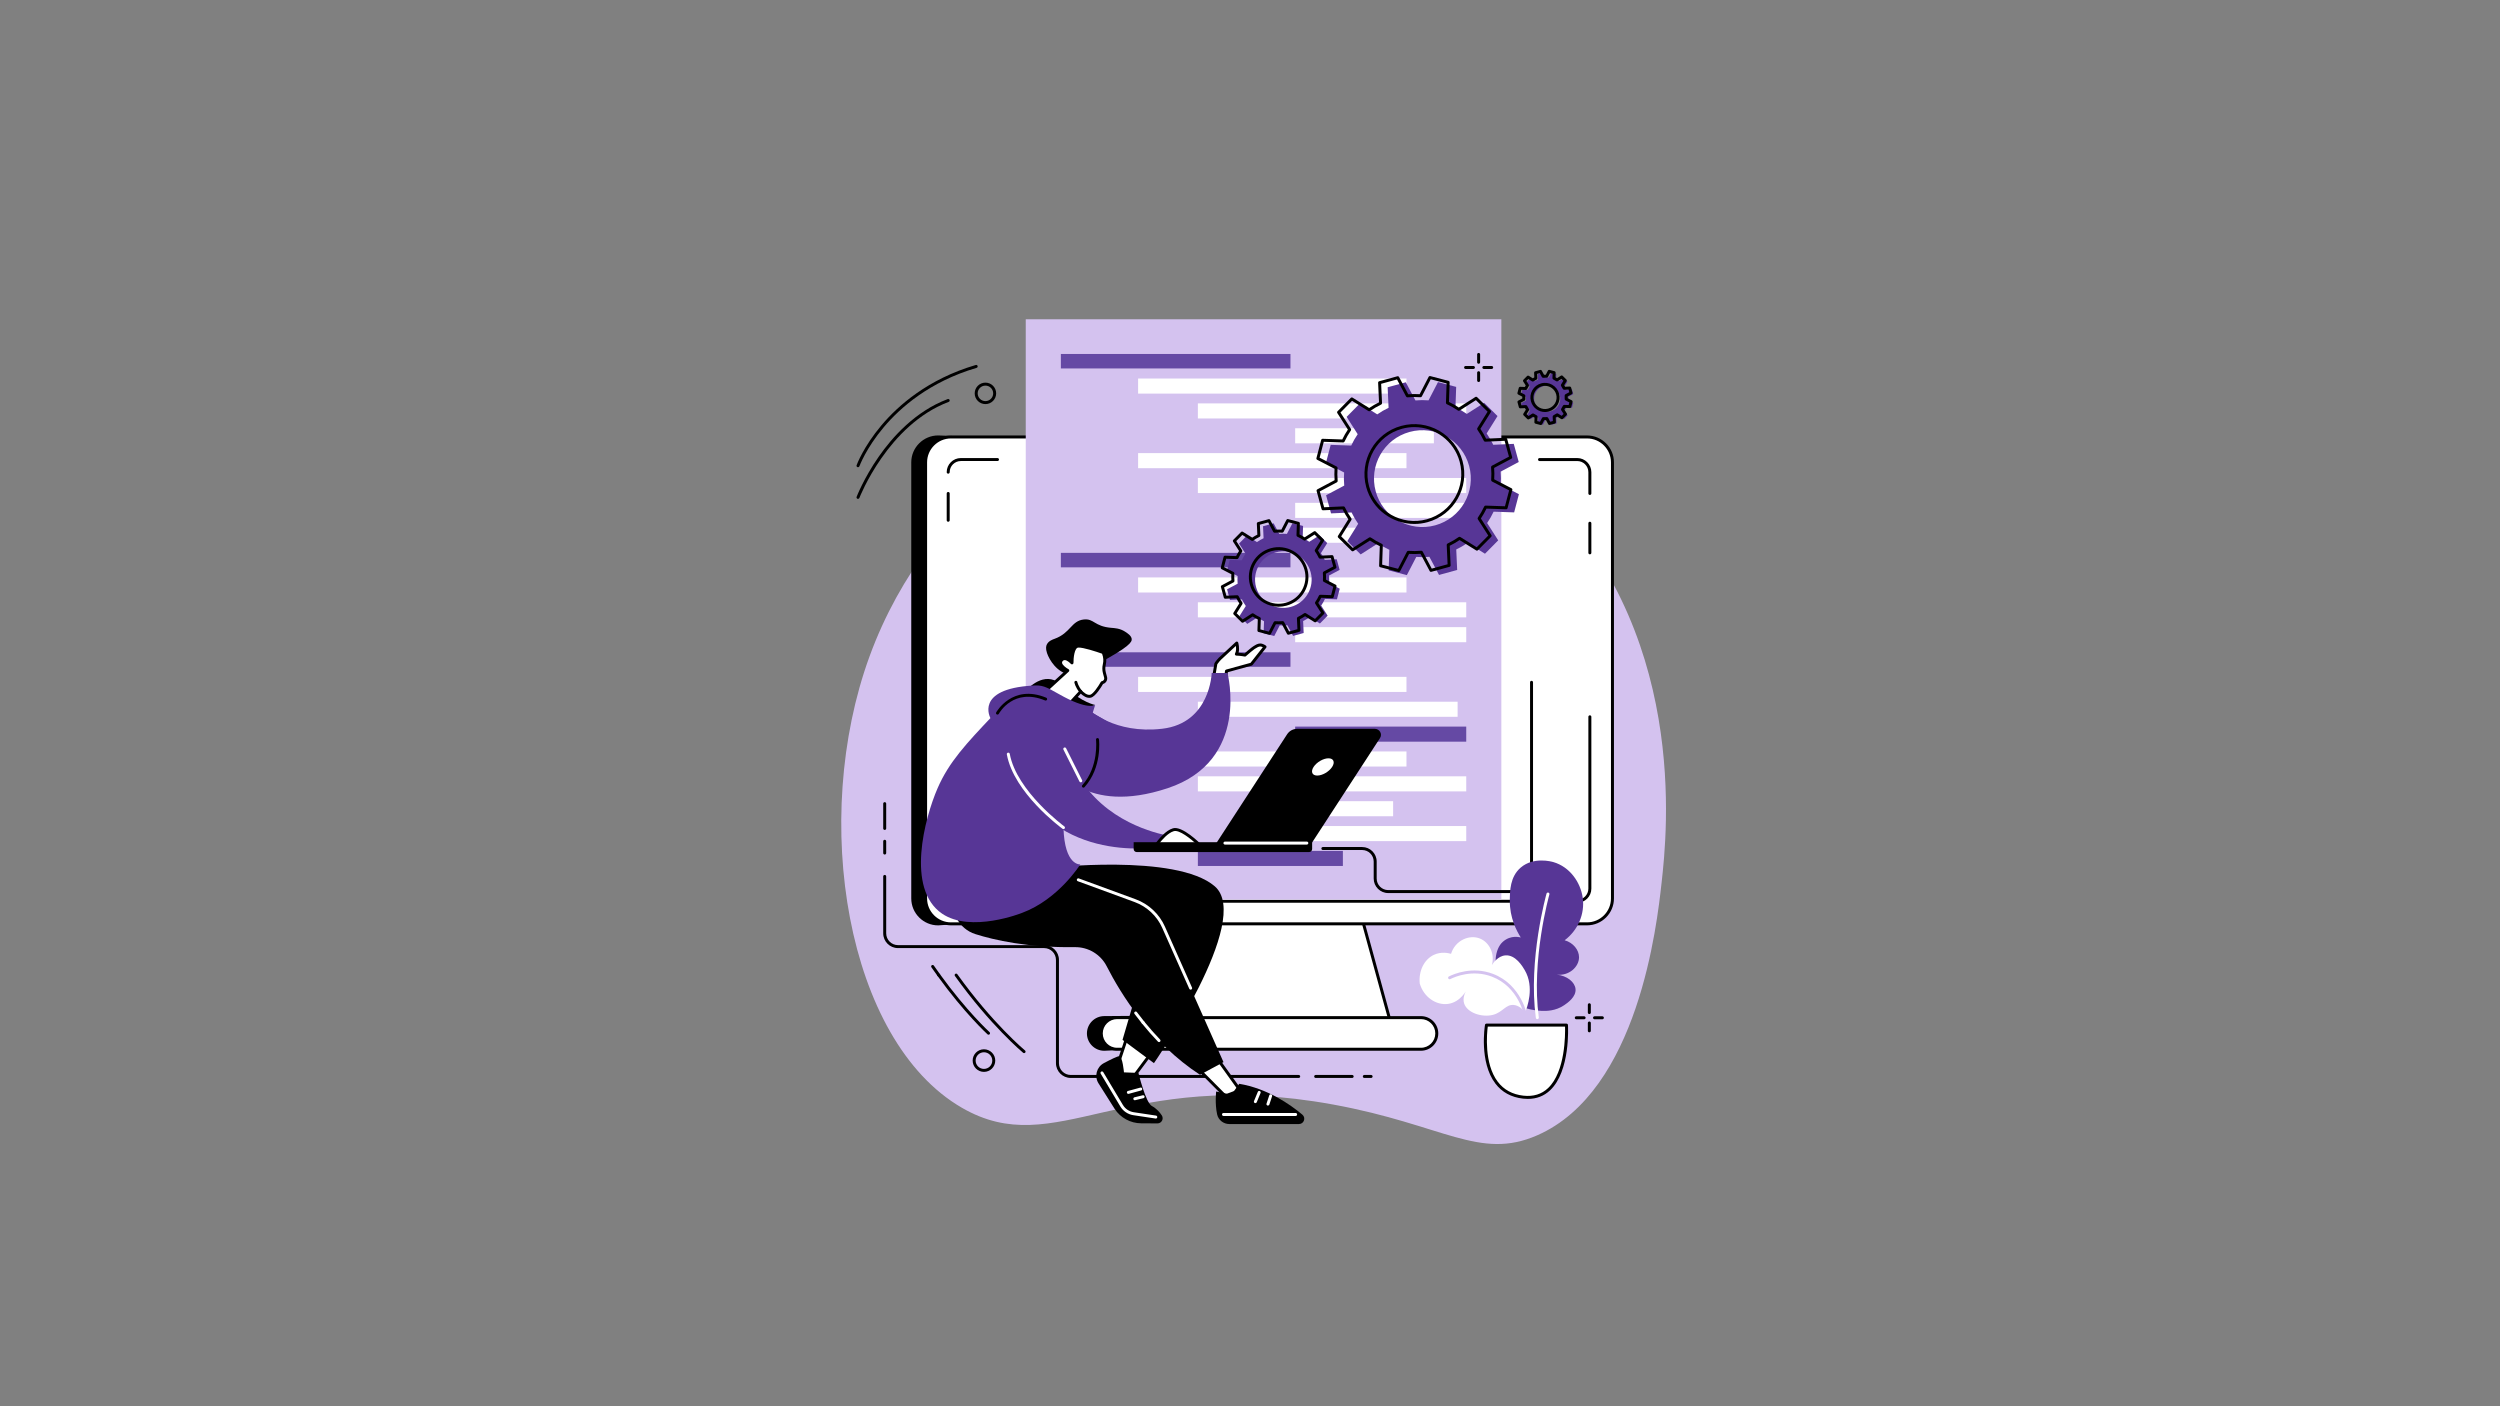 <svg xmlns="http://www.w3.org/2000/svg" xmlns:xlink="http://www.w3.org/1999/xlink" width="1920" zoomAndPan="magnify" viewBox="0 0 1440 810" height="1080" preserveAspectRatio="xMidYMid meet" version="1.0"><rect x="0" y="0" width="1440" height="810" fill="#808080" stroke="none"/><defs><clipPath id="18cfd48e8a"><path d="M 590 183.789 L 865 183.789 L 865 519 L 590 519 Z M 590 183.789 " clip-rule="nonzero"/></clipPath></defs><path fill="#d4c2ef" d="M 631.906 236.641 C 620.785 241.477 536.625 280.211 500.848 378.098 C 466.551 471.941 487.441 599.426 553.957 638.02 C 608.5 669.668 646.109 613.922 768.098 636.25 C 831.48 647.855 852.168 668.52 885.453 653.934 C 943.746 628.387 954.375 532.73 957.082 508.422 C 960.191 480.438 973.457 361.125 884.551 278.398 C 813.902 212.656 712.621 201.551 631.906 236.641 " fill-opacity="1" fill-rule="nonzero"/><path fill="#000000" d="M 900.199 264.699 L 540.402 250.809 C 531.848 250.809 524.887 257.766 524.887 266.324 L 524.887 517.5 C 524.887 526.055 531.848 533.02 540.402 533.02 L 670.406 524.211 L 653.719 585.133 L 636.059 585.27 C 630.551 585.27 626.07 589.75 626.07 595.258 C 626.07 600.766 630.551 605.246 636.059 605.246 L 783.957 598.191 C 789.469 598.191 779.156 533.02 779.156 533.02 C 779.156 533.02 908.754 264.699 900.199 264.699 " fill-opacity="1" fill-rule="nonzero"/><path fill="#ffffff" d="M 776.836 500.906 L 685.086 500.906 L 659.059 595.91 L 802.863 595.91 L 776.836 500.906 " fill-opacity="1" fill-rule="nonzero"/><path fill="#000000" d="M 660.184 595.051 L 801.738 595.051 L 776.18 501.766 L 685.742 501.766 Z M 802.863 596.77 L 659.059 596.77 C 658.789 596.77 658.535 596.645 658.375 596.43 C 658.211 596.219 658.156 595.941 658.23 595.684 L 684.258 500.68 C 684.359 500.305 684.699 500.047 685.086 500.047 L 776.836 500.047 C 777.219 500.047 777.562 500.305 777.664 500.68 L 803.691 595.684 C 803.762 595.941 803.707 596.219 803.547 596.43 C 803.383 596.645 803.133 596.77 802.863 596.77 " fill-opacity="1" fill-rule="nonzero"/><path fill="#ffffff" d="M 914.137 251.688 L 547.785 251.688 C 539.699 251.688 533.145 258.238 533.145 266.324 L 533.145 517.5 C 533.145 525.586 539.699 532.141 547.785 532.141 L 914.137 532.141 C 922.223 532.141 928.777 525.586 928.777 517.5 L 928.777 266.324 C 928.777 258.238 922.223 251.688 914.137 251.688 " fill-opacity="1" fill-rule="nonzero"/><path fill="#000000" d="M 547.785 252.543 C 540.188 252.543 534.004 258.727 534.004 266.324 L 534.004 517.5 C 534.004 525.098 540.188 531.281 547.785 531.281 L 914.137 531.281 C 921.73 531.281 927.918 525.098 927.918 517.5 L 927.918 266.324 C 927.918 258.727 921.73 252.543 914.137 252.543 Z M 914.137 532.996 L 547.785 532.996 C 539.238 532.996 532.285 526.047 532.285 517.5 L 532.285 266.324 C 532.285 257.781 539.238 250.828 547.785 250.828 L 914.137 250.828 C 922.68 250.828 929.637 257.781 929.637 266.324 L 929.637 517.5 C 929.637 526.047 922.68 532.996 914.137 532.996 " fill-opacity="1" fill-rule="nonzero"/><path fill="#ffffff" d="M 818.48 586.148 L 643.438 586.148 C 638.406 586.148 634.328 590.23 634.328 595.258 C 634.328 600.293 638.406 604.371 643.438 604.371 L 818.48 604.371 C 823.508 604.371 827.586 600.293 827.586 595.258 C 827.586 590.23 823.508 586.148 818.48 586.148 " fill-opacity="1" fill-rule="nonzero"/><path fill="#000000" d="M 643.441 587.004 C 638.891 587.004 635.191 590.707 635.191 595.258 C 635.191 599.809 638.891 603.512 643.441 603.512 L 818.484 603.512 C 823.031 603.512 826.73 599.809 826.73 595.258 C 826.73 590.707 823.031 587.004 818.484 587.004 Z M 818.484 605.227 L 643.441 605.227 C 637.945 605.227 633.473 600.754 633.473 595.258 C 633.473 589.762 637.945 585.289 643.441 585.289 L 818.484 585.289 C 823.98 585.289 828.449 589.762 828.449 595.258 C 828.449 600.754 823.98 605.227 818.484 605.227 " fill-opacity="1" fill-rule="nonzero"/><path fill="#ffffff" d="M 546.16 451.5 L 546.16 511.848 C 546.16 515.867 549.418 519.125 553.438 519.125 L 908.484 519.125 C 912.504 519.125 915.762 515.867 915.762 511.848 L 915.762 412.883 L 546.16 451.5 " fill-opacity="1" fill-rule="nonzero"/><path fill="#000000" d="M 908.48 519.984 L 553.438 519.984 C 548.953 519.984 545.301 516.332 545.301 511.848 L 545.301 451.5 C 545.301 451.023 545.684 450.641 546.16 450.641 C 546.633 450.641 547.02 451.023 547.02 451.5 L 547.02 511.848 C 547.02 515.387 549.898 518.27 553.438 518.27 L 908.48 518.27 C 912.023 518.27 914.902 515.387 914.902 511.848 L 914.902 412.883 C 914.902 412.406 915.289 412.023 915.762 412.023 C 916.234 412.023 916.621 412.406 916.621 412.883 L 916.621 511.848 C 916.621 516.332 912.969 519.984 908.48 519.984 " fill-opacity="1" fill-rule="nonzero"/><path fill="#000000" d="M 546.16 300.535 C 545.684 300.535 545.301 300.148 545.301 299.676 L 545.301 284.234 C 545.301 283.762 545.684 283.375 546.16 283.375 C 546.633 283.375 547.02 283.762 547.02 284.234 L 547.02 299.676 C 547.02 300.148 546.633 300.535 546.16 300.535 " fill-opacity="1" fill-rule="nonzero"/><path fill="#ffffff" d="M 574.555 264.695 L 553.438 264.695 C 549.418 264.695 546.16 267.957 546.16 271.977 L 574.555 264.695 " fill-opacity="1" fill-rule="nonzero"/><path fill="#000000" d="M 546.16 272.836 C 545.684 272.836 545.301 272.449 545.301 271.977 C 545.301 267.488 548.953 263.84 553.438 263.84 L 574.555 263.84 C 575.027 263.84 575.414 264.223 575.414 264.695 C 575.414 265.172 575.027 265.555 574.555 265.555 L 553.438 265.555 C 549.898 265.555 547.02 268.438 547.02 271.977 C 547.02 272.449 546.633 272.836 546.16 272.836 " fill-opacity="1" fill-rule="nonzero"/><path fill="#ffffff" d="M 915.762 284.234 L 915.762 271.98 C 915.762 267.957 912.504 264.699 908.484 264.699 L 886.766 264.699 L 915.762 284.234 " fill-opacity="1" fill-rule="nonzero"/><path fill="#000000" d="M 915.762 285.094 C 915.289 285.094 914.902 284.711 914.902 284.234 L 914.902 271.98 C 914.902 268.438 912.023 265.559 908.48 265.559 L 886.766 265.559 C 886.293 265.559 885.906 265.176 885.906 264.699 C 885.906 264.227 886.293 263.84 886.766 263.84 L 908.48 263.84 C 912.969 263.84 916.621 267.492 916.621 271.98 L 916.621 284.234 C 916.621 284.711 916.234 285.094 915.762 285.094 " fill-opacity="1" fill-rule="nonzero"/><path fill="#000000" d="M 915.762 319.305 C 915.289 319.305 914.902 318.918 914.902 318.445 L 914.902 301.375 C 914.902 300.902 915.289 300.516 915.762 300.516 C 916.234 300.516 916.621 300.902 916.621 301.375 L 916.621 318.445 C 916.621 318.918 916.234 319.305 915.762 319.305 " fill-opacity="1" fill-rule="nonzero"/><g clip-path="url(#18cfd48e8a)"><path fill="#d4c2ef" d="M 864.777 518.172 L 590.832 518.172 L 590.832 183.906 L 864.777 183.906 L 864.777 518.172 " fill-opacity="1" fill-rule="nonzero"/></g><path fill="#6549a4" d="M 743.305 212.227 L 611.062 212.227 L 611.062 203.883 L 743.305 203.883 L 743.305 212.227 " fill-opacity="1" fill-rule="nonzero"/><path fill="#ffffff" d="M 810.129 226.719 L 655.547 226.719 L 655.547 218.031 L 810.129 218.031 L 810.129 226.719 " fill-opacity="1" fill-rule="nonzero"/><path fill="#ffffff" d="M 844.555 241.039 L 689.973 241.039 L 689.973 232.352 L 844.555 232.352 L 844.555 241.039 " fill-opacity="1" fill-rule="nonzero"/><path fill="#ffffff" d="M 825.918 255.355 L 746.012 255.355 L 746.012 246.672 L 825.918 246.672 L 825.918 255.355 " fill-opacity="1" fill-rule="nonzero"/><path fill="#6549a4" d="M 743.301 326.789 L 611.059 326.789 L 611.059 318.445 L 743.301 318.445 L 743.301 326.789 " fill-opacity="1" fill-rule="nonzero"/><path fill="#ffffff" d="M 810.125 341.281 L 655.547 341.281 L 655.547 332.594 L 810.125 332.594 L 810.125 341.281 " fill-opacity="1" fill-rule="nonzero"/><path fill="#ffffff" d="M 844.555 355.602 L 689.973 355.602 L 689.973 346.914 L 844.555 346.914 L 844.555 355.602 " fill-opacity="1" fill-rule="nonzero"/><path fill="#ffffff" d="M 844.555 369.918 L 746.012 369.918 L 746.012 361.234 L 844.555 361.234 L 844.555 369.918 " fill-opacity="1" fill-rule="nonzero"/><path fill="#ffffff" d="M 810.125 269.68 L 655.547 269.68 L 655.547 260.992 L 810.125 260.992 L 810.125 269.68 " fill-opacity="1" fill-rule="nonzero"/><path fill="#ffffff" d="M 844.551 284 L 689.973 284 L 689.973 275.316 L 844.551 275.316 L 844.551 284 " fill-opacity="1" fill-rule="nonzero"/><path fill="#ffffff" d="M 807.273 312.641 L 746.012 312.641 L 746.012 303.957 L 807.273 303.957 L 807.273 312.641 " fill-opacity="1" fill-rule="nonzero"/><path fill="#ffffff" d="M 844.551 298.316 L 746.012 298.316 L 746.012 289.633 L 844.551 289.633 L 844.551 298.316 " fill-opacity="1" fill-rule="nonzero"/><path fill="#6549a4" d="M 743.305 384.07 L 611.062 384.07 L 611.062 375.723 L 743.305 375.723 L 743.305 384.07 " fill-opacity="1" fill-rule="nonzero"/><path fill="#ffffff" d="M 810.125 398.559 L 655.547 398.559 L 655.547 389.875 L 810.125 389.875 L 810.125 398.559 " fill-opacity="1" fill-rule="nonzero"/><path fill="#ffffff" d="M 839.586 412.879 L 689.973 412.879 L 689.973 404.191 L 839.586 404.191 L 839.586 412.879 " fill-opacity="1" fill-rule="nonzero"/><path fill="#6549a4" d="M 844.555 427.203 L 746.012 427.203 L 746.012 418.516 L 844.555 418.516 L 844.555 427.203 " fill-opacity="1" fill-rule="nonzero"/><path fill="#6549a4" d="M 773.5 498.801 L 689.973 498.801 L 689.973 490.117 L 773.5 490.117 L 773.5 498.801 " fill-opacity="1" fill-rule="nonzero"/><path fill="#ffffff" d="M 810.125 441.523 L 655.547 441.523 L 655.547 432.836 L 810.125 432.836 L 810.125 441.523 " fill-opacity="1" fill-rule="nonzero"/><path fill="#ffffff" d="M 844.555 455.84 L 689.973 455.84 L 689.973 447.156 L 844.555 447.156 L 844.555 455.84 " fill-opacity="1" fill-rule="nonzero"/><path fill="#ffffff" d="M 844.555 484.48 L 746.012 484.48 L 746.012 475.797 L 844.555 475.797 L 844.555 484.48 " fill-opacity="1" fill-rule="nonzero"/><path fill="#ffffff" d="M 802.43 470.16 L 746.012 470.16 L 746.012 461.477 L 802.43 461.477 L 802.43 470.16 " fill-opacity="1" fill-rule="nonzero"/><path fill="#000000" d="M 789.766 620.898 L 785.848 620.898 C 785.375 620.898 784.988 620.512 784.988 620.039 C 784.988 619.562 785.375 619.18 785.848 619.18 L 789.766 619.18 C 790.238 619.18 790.621 619.562 790.621 620.039 C 790.621 620.512 790.238 620.898 789.766 620.898 " fill-opacity="1" fill-rule="nonzero"/><path fill="#000000" d="M 778.848 620.898 L 757.828 620.898 C 757.355 620.898 756.969 620.512 756.969 620.039 C 756.969 619.562 757.355 619.18 757.828 619.18 L 778.848 619.18 C 779.32 619.18 779.707 619.562 779.707 620.039 C 779.707 620.512 779.32 620.898 778.848 620.898 " fill-opacity="1" fill-rule="nonzero"/><path fill="#000000" d="M 748.051 620.898 L 616.754 620.898 C 612.055 620.898 608.234 617.074 608.234 612.379 L 608.234 552.906 C 608.234 549.156 605.188 546.105 601.438 546.105 L 517.246 546.105 C 512.551 546.105 508.73 542.289 508.73 537.594 L 508.73 504.82 C 508.73 504.344 509.117 503.961 509.59 503.961 C 510.066 503.961 510.449 504.344 510.449 504.82 L 510.449 537.594 C 510.449 541.34 513.496 544.391 517.246 544.391 L 601.438 544.391 C 606.133 544.391 609.953 548.211 609.953 552.906 L 609.953 612.379 C 609.953 616.129 613.004 619.18 616.754 619.18 L 748.051 619.18 C 748.523 619.18 748.91 619.562 748.91 620.039 C 748.91 620.512 748.523 620.898 748.051 620.898 " fill-opacity="1" fill-rule="nonzero"/><path fill="#000000" d="M 509.59 492.215 C 509.117 492.215 508.73 491.832 508.73 491.355 L 508.73 484.574 C 508.73 484.102 509.117 483.715 509.59 483.715 C 510.066 483.715 510.449 484.102 510.449 484.574 L 510.449 491.355 C 510.449 491.832 510.066 492.215 509.59 492.215 " fill-opacity="1" fill-rule="nonzero"/><path fill="#000000" d="M 509.59 478.047 C 509.117 478.047 508.73 477.66 508.73 477.188 L 508.73 462.895 C 508.73 462.422 509.117 462.035 509.59 462.035 C 510.066 462.035 510.449 462.422 510.449 462.895 L 510.449 477.188 C 510.449 477.66 510.066 478.047 509.59 478.047 " fill-opacity="1" fill-rule="nonzero"/><path fill="#ffffff" d="M 641.32 619.078 C 642.555 617.832 649.676 595.684 649.676 595.684 L 663.742 605.719 L 648.32 626.453 L 641.32 619.078 " fill-opacity="1" fill-rule="nonzero"/><path fill="#000000" d="M 642.387 618.949 L 648.238 625.121 L 662.531 605.91 L 650.133 597.062 C 648.32 602.672 644.074 615.594 642.387 618.949 Z M 648.32 627.309 C 648.086 627.309 647.859 627.215 647.695 627.043 L 640.699 619.668 C 640.383 619.336 640.387 618.816 640.699 618.488 C 641.617 617.312 646.188 603.723 648.855 595.418 C 648.941 595.156 649.145 594.953 649.406 594.867 C 649.664 594.777 649.949 594.824 650.172 594.98 L 664.242 605.02 C 664.43 605.156 664.559 605.359 664.59 605.586 C 664.629 605.816 664.57 606.047 664.434 606.23 L 649.008 626.961 C 648.855 627.168 648.625 627.293 648.371 627.309 C 648.352 627.309 648.336 627.309 648.32 627.309 " fill-opacity="1" fill-rule="nonzero"/><path fill="#000000" d="M 666.676 647.082 L 657.32 647.027 C 651.129 646.992 645.371 643.848 641.996 638.656 L 632.742 624.008 C 630.188 619.961 631.617 614.598 635.844 612.352 C 639.707 610.297 643.754 608.301 644.699 608.387 C 646.625 608.57 647.402 617.68 647.402 617.68 L 655.738 618 C 655.738 618 659.855 635.125 663.48 637.07 C 666.121 638.488 667.965 640.57 669.203 642.473 C 670.5 644.465 669.055 647.098 666.676 647.082 " fill-opacity="1" fill-rule="nonzero"/><path fill="#ffffff" d="M 665.738 644.289 C 665.695 644.289 665.652 644.285 665.609 644.277 L 652.809 642.352 C 649.672 641.879 646.941 640.047 645.312 637.324 L 634.004 618.434 C 633.758 618.027 633.891 617.5 634.297 617.254 C 634.703 617.012 635.234 617.145 635.477 617.551 L 646.785 636.445 C 648.148 638.723 650.438 640.258 653.066 640.652 L 665.863 642.578 C 666.332 642.652 666.656 643.086 666.582 643.559 C 666.52 643.984 666.152 644.289 665.738 644.289 " fill-opacity="1" fill-rule="nonzero"/><path fill="#ffffff" d="M 649.938 630.082 C 649.562 630.082 649.215 629.828 649.109 629.449 C 648.984 628.988 649.254 628.516 649.711 628.395 L 656.844 626.453 C 657.301 626.328 657.77 626.598 657.898 627.055 C 658.023 627.512 657.754 627.984 657.293 628.109 L 650.164 630.051 C 650.09 630.07 650.012 630.082 649.938 630.082 " fill-opacity="1" fill-rule="nonzero"/><path fill="#ffffff" d="M 653.652 633.742 C 653.266 633.742 652.914 633.48 652.82 633.086 C 652.707 632.629 652.988 632.16 653.449 632.051 L 658.23 630.879 C 658.691 630.77 659.152 631.047 659.266 631.512 C 659.379 631.973 659.098 632.438 658.637 632.547 L 653.855 633.719 C 653.789 633.734 653.719 633.742 653.652 633.742 " fill-opacity="1" fill-rule="nonzero"/><path fill="#ffffff" d="M 689.328 614.852 L 705.664 631.266 L 714.324 628.082 L 699.27 607.086 L 689.328 614.852 " fill-opacity="1" fill-rule="nonzero"/><path fill="#000000" d="M 690.621 614.93 L 705.887 630.27 L 712.969 627.664 L 699.09 608.312 Z M 705.664 632.121 C 705.441 632.121 705.223 632.035 705.055 631.867 L 688.723 615.457 C 688.547 615.285 688.457 615.043 688.473 614.797 C 688.488 614.551 688.609 614.324 688.801 614.176 L 698.738 606.41 C 698.922 606.266 699.156 606.203 699.391 606.234 C 699.621 606.27 699.828 606.395 699.965 606.586 L 715.023 627.582 C 715.18 627.801 715.227 628.078 715.145 628.336 C 715.066 628.59 714.871 628.797 714.621 628.891 L 705.961 632.07 C 705.863 632.105 705.762 632.121 705.664 632.121 " fill-opacity="1" fill-rule="nonzero"/><path fill="#000000" d="M 700.504 628.695 C 700.504 628.695 699.715 635.68 701.055 641.848 C 701.77 645.137 704.73 647.449 708.098 647.449 L 748.188 647.449 C 751.055 647.449 752.352 643.871 750.152 642.031 C 743.027 636.059 729.914 626.941 713.789 624.266 L 709.293 630.559 L 700.504 628.695 " fill-opacity="1" fill-rule="nonzero"/><path fill="#ffffff" d="M 746.281 642.797 L 704.73 642.797 C 704.258 642.797 703.871 642.41 703.871 641.938 C 703.871 641.465 704.258 641.078 704.73 641.078 L 746.281 641.078 C 746.754 641.078 747.141 641.465 747.141 641.938 C 747.141 642.41 746.754 642.797 746.281 642.797 " fill-opacity="1" fill-rule="nonzero"/><path fill="#ffffff" d="M 723.098 635.414 C 722.988 635.414 722.879 635.395 722.77 635.352 C 722.328 635.168 722.125 634.668 722.305 634.23 L 724.504 628.895 C 724.684 628.457 725.184 628.246 725.625 628.43 C 726.062 628.609 726.27 629.109 726.09 629.547 L 723.891 634.883 C 723.754 635.215 723.434 635.414 723.098 635.414 " fill-opacity="1" fill-rule="nonzero"/><path fill="#ffffff" d="M 730.328 636.816 C 730.238 636.816 730.148 636.805 730.059 636.773 C 729.605 636.625 729.363 636.141 729.512 635.688 L 731.102 630.875 C 731.25 630.426 731.738 630.184 732.188 630.332 C 732.641 630.48 732.883 630.965 732.734 631.418 L 731.145 636.227 C 731.023 636.59 730.688 636.816 730.328 636.816 " fill-opacity="1" fill-rule="nonzero"/><path fill="#000000" d="M 602.863 500.004 C 602.863 500.004 677.52 491.312 699.719 510.527 C 721.918 529.746 664.672 612.379 664.672 612.379 L 646.574 598.957 L 663.742 540.551 L 594.734 520.949 L 602.863 500.004 " fill-opacity="1" fill-rule="nonzero"/><path fill="#000000" d="M 561.777 538.035 C 572.621 541.477 592.023 545.926 619.145 545.555 C 626.852 545.453 633.965 549.711 637.465 556.574 C 645.496 572.328 662.883 600.695 691.207 619.078 L 704.73 611.789 L 670.207 534.078 C 667.055 526.98 661.16 521.465 653.871 518.793 L 585.453 493.703 C 585.453 493.703 564.238 487.773 553.836 506.715 C 551.977 510.094 550.715 513.145 549.895 515.875 C 547.078 525.23 552.461 535.078 561.777 538.035 " fill-opacity="1" fill-rule="nonzero"/><path fill="#ffffff" d="M 685.809 570.055 C 685.48 570.055 685.164 569.863 685.027 569.543 L 669.426 534.426 C 666.383 527.582 660.605 522.18 653.578 519.598 L 620.812 507.582 C 620.367 507.422 620.137 506.926 620.301 506.484 C 620.465 506.035 620.957 505.809 621.402 505.973 L 654.168 517.988 C 661.633 520.727 667.766 526.461 670.992 533.727 L 686.594 568.844 C 686.789 569.277 686.59 569.785 686.156 569.977 C 686.047 570.031 685.926 570.055 685.809 570.055 " fill-opacity="1" fill-rule="nonzero"/><path fill="#ffffff" d="M 667.594 600.242 C 667.371 600.242 667.145 600.152 666.977 599.977 C 663.832 596.707 660.734 593.195 657.781 589.539 C 657.48 589.172 657.539 588.633 657.91 588.332 C 658.277 588.035 658.816 588.094 659.113 588.461 C 662.043 592.078 665.102 595.551 668.211 598.789 C 668.543 599.129 668.531 599.672 668.188 600 C 668.023 600.16 667.809 600.242 667.594 600.242 " fill-opacity="1" fill-rule="nonzero"/><path fill="#ffffff" d="M 658.449 589.859 C 658.195 589.859 657.949 589.75 657.781 589.539 C 656.324 587.742 654.879 585.879 653.477 583.996 C 653.195 583.617 653.273 583.078 653.652 582.797 C 654.035 582.512 654.57 582.59 654.855 582.973 C 656.242 584.836 657.676 586.684 659.113 588.461 C 659.414 588.832 659.355 589.371 658.988 589.668 C 658.828 589.797 658.637 589.859 658.449 589.859 " fill-opacity="1" fill-rule="nonzero"/><path fill="#000000" d="M 590.789 398 C 590.789 398 599.684 387.207 608.828 392.586 C 614.16 395.73 618.758 401.051 626.027 404.363 C 629.047 405.742 630.809 406.055 630.809 406.055 C 630.809 406.055 625.797 409.078 611.434 409.578 C 597.074 410.078 590.789 398 590.789 398 " fill-opacity="1" fill-rule="nonzero"/><path fill="#000000" d="M 616.176 388.594 C 608.863 387.418 604.418 380.164 603.082 376.18 C 602.164 373.445 602.629 371.992 602.918 371.344 C 603.902 369.145 606.406 368.324 607.41 367.965 C 616.691 364.625 617.023 357.602 624.266 356.82 C 630.141 356.188 630.262 360.773 639.996 361.621 C 641.973 361.793 644.992 361.867 648.047 363.836 C 649.504 364.781 651.559 366.105 651.848 367.934 C 652.141 369.777 650.691 372.555 631.574 382.746 C 620.645 388.574 618.637 388.992 616.176 388.594 " fill-opacity="1" fill-rule="nonzero"/><path fill="#ffffff" d="M 635.43 375.848 C 635.43 375.848 624.754 371.93 621.035 372.148 C 617.312 372.363 617.465 381.828 617.465 381.828 C 617.465 381.828 613.641 377.484 611.379 380.281 C 609.117 383.082 615.051 386.211 615.051 386.211 L 596.281 403.41 L 613.672 407.926 L 622.508 398.301 C 622.508 398.301 625.465 401.715 628.164 401.012 C 630.863 400.309 634.793 393.219 634.793 393.219 C 636.262 392.992 637.203 391.543 636.82 390.113 L 636.133 387.559 C 635.711 386.008 635.691 384.367 636.07 382.805 C 636.578 380.715 636.441 378.523 635.68 376.516 L 635.43 375.848 " fill-opacity="1" fill-rule="nonzero"/><path fill="#000000" d="M 598.027 402.977 L 613.391 406.965 L 621.875 397.719 C 622.043 397.539 622.277 397.445 622.52 397.441 C 622.766 397.445 622.996 397.551 623.156 397.738 C 623.887 398.574 626.168 400.645 627.949 400.18 C 629.656 399.738 632.594 395.422 634.043 392.805 C 634.172 392.57 634.402 392.414 634.664 392.371 C 635.129 392.301 635.523 392.043 635.781 391.648 C 636.039 391.258 636.109 390.789 635.988 390.336 L 635.301 387.781 C 634.848 386.094 634.824 384.301 635.238 382.602 C 635.703 380.676 635.578 378.676 634.879 376.816 L 634.766 376.52 C 631.574 375.371 623.859 372.84 621.082 373.004 C 618.898 373.129 618.281 378.996 618.324 381.816 C 618.328 382.176 618.109 382.5 617.777 382.629 C 617.441 382.762 617.059 382.668 616.82 382.398 C 616.273 381.777 614.555 380.168 613.195 380.203 C 612.746 380.211 612.383 380.41 612.047 380.824 C 611.766 381.172 611.672 381.512 611.75 381.898 C 612.02 383.199 614.164 384.77 615.453 385.453 C 615.699 385.586 615.867 385.828 615.902 386.105 C 615.938 386.383 615.836 386.656 615.633 386.848 Z M 613.672 408.785 C 613.602 408.785 613.531 408.777 613.457 408.758 L 596.066 404.242 C 595.762 404.164 595.523 403.926 595.449 403.617 C 595.371 403.312 595.469 402.988 595.703 402.777 L 613.621 386.359 C 612.375 385.547 610.438 384.027 610.07 382.246 C 609.887 381.355 610.109 380.488 610.711 379.742 C 611.359 378.941 612.207 378.508 613.164 378.484 C 614.445 378.453 615.723 379.191 616.656 379.91 C 616.836 376.875 617.625 371.484 620.984 371.289 C 624.836 371.059 635.281 374.879 635.727 375.039 C 635.961 375.125 636.145 375.309 636.234 375.543 L 636.484 376.211 C 637.309 378.391 637.453 380.742 636.906 383.008 C 636.562 384.426 636.578 385.926 636.961 387.336 L 637.648 389.891 C 637.895 390.809 637.738 391.789 637.219 392.586 C 636.781 393.258 636.117 393.75 635.355 393.973 C 634.457 395.539 631.086 401.137 628.379 401.844 C 626.027 402.457 623.652 400.609 622.527 399.547 L 614.305 408.508 C 614.141 408.688 613.91 408.785 613.672 408.785 " fill-opacity="1" fill-rule="nonzero"/><path fill="#000000" d="M 622.512 399.16 C 622.27 399.16 622.027 399.059 621.859 398.859 C 619.422 396.023 618.883 393.281 618.859 393.168 C 618.773 392.703 619.078 392.254 619.543 392.164 C 620.008 392.074 620.457 392.383 620.547 392.848 C 620.555 392.887 621.047 395.281 623.16 397.738 C 623.469 398.098 623.43 398.641 623.066 398.949 C 622.906 399.09 622.707 399.16 622.512 399.16 " fill-opacity="1" fill-rule="nonzero"/><path fill="#ffffff" d="M 700.336 382.324 C 700.711 381.578 702.574 379.363 703.422 378.727 L 712.391 370.387 C 712.391 370.387 713.559 374.402 712.141 376.773 C 714.895 376.867 717.074 377.332 717.074 377.332 C 717.074 377.332 721.172 373.727 722.191 373.102 C 723.211 372.48 724.543 371.492 725.914 371.512 C 727.289 371.531 728.656 372.582 728.656 372.582 L 720.777 382.566 L 706.453 386.508 L 703.477 411.172 L 696.945 402.426 L 700.336 382.324 " fill-opacity="1" fill-rule="nonzero"/><path fill="#000000" d="M 697.855 402.207 L 702.883 408.941 L 705.602 386.406 C 705.641 386.059 705.891 385.773 706.227 385.68 L 720.277 381.812 L 727.383 372.805 C 726.949 372.582 726.402 372.375 725.906 372.371 C 725 372.371 723.977 372.992 723.098 373.551 C 722.938 373.648 722.785 373.746 722.641 373.832 C 721.938 374.266 719.266 376.547 717.645 377.98 C 717.438 378.16 717.164 378.23 716.895 378.172 C 716.871 378.168 714.75 377.719 712.113 377.633 C 711.812 377.621 711.535 377.453 711.391 377.188 C 711.246 376.918 711.25 376.594 711.406 376.336 C 712.094 375.18 712.051 373.391 711.859 372.055 L 704.012 379.355 C 703.988 379.375 703.965 379.395 703.941 379.41 C 703.23 379.941 701.59 381.879 701.16 382.605 Z M 703.477 412.031 C 703.211 412.031 702.953 411.906 702.793 411.684 L 696.258 402.938 C 696.117 402.75 696.062 402.512 696.102 402.281 L 699.492 382.18 C 699.504 382.098 699.531 382.016 699.57 381.938 C 699.992 381.098 701.883 378.832 702.871 378.066 L 711.809 369.758 C 712.027 369.555 712.332 369.48 712.621 369.562 C 712.91 369.641 713.133 369.863 713.215 370.148 C 713.262 370.301 714.145 373.418 713.406 375.98 C 714.953 376.094 716.199 376.297 716.824 376.41 C 717.859 375.508 720.824 372.93 721.742 372.371 C 721.883 372.285 722.027 372.195 722.176 372.098 C 723.207 371.445 724.484 370.629 725.926 370.652 C 727.543 370.672 729.016 371.777 729.18 371.902 C 729.359 372.039 729.477 372.25 729.504 372.477 C 729.535 372.707 729.469 372.934 729.328 373.113 L 721.453 383.098 C 721.336 383.242 721.18 383.344 721.004 383.395 L 707.238 387.18 L 704.332 411.277 C 704.289 411.625 704.039 411.91 703.699 412 C 703.625 412.023 703.551 412.031 703.477 412.031 " fill-opacity="1" fill-rule="nonzero"/><path fill="#573696" d="M 627.211 408.684 C 627.211 408.684 641.789 422.98 669.457 419.754 C 697.125 416.523 697.941 387.645 697.941 387.645 L 707.023 387.645 C 707.023 387.645 720.445 438.117 672.566 454.004 C 624.684 469.891 609.094 442.031 609.094 442.031 L 627.211 408.684 " fill-opacity="1" fill-rule="nonzero"/><path fill="#573696" d="M 588.676 525.832 C 588.676 525.832 559.242 537.594 542.629 526.254 C 521.668 511.941 532.605 471.168 540.055 454.004 C 546.633 438.836 556.73 428.16 571.523 412.523 C 575.746 408.062 578.305 405.73 582.199 403.871 C 597.625 396.48 616.336 404.848 625.535 408.965 C 632.52 412.094 637.895 415.562 641.5 418.156 C 641.5 418.156 611.957 454.59 612.559 476.711 C 613.156 498.832 622.246 497.91 622.246 497.91 C 622.246 497.91 609.699 518.062 588.676 525.832 " fill-opacity="1" fill-rule="nonzero"/><path fill="#573696" d="M 613.156 422.516 C 613.996 429.094 616.008 437.461 620.781 446.047 C 636.008 473.445 666.547 480.094 672.574 481.281 L 666.535 488.008 C 666.535 488.008 601.656 498.652 582.844 439.383 C 582.844 439.383 575.699 417.254 591.586 411.785 C 594.895 410.648 599.246 409.984 603.402 411.605 C 610.613 414.414 612.871 421.562 613.156 422.516 " fill-opacity="1" fill-rule="nonzero"/><path fill="#ffffff" d="M 665.879 486.695 C 666.371 486.402 670.898 479.387 675.875 477.922 C 680.844 476.461 691.664 487.379 691.664 487.379 L 665.879 486.695 " fill-opacity="1" fill-rule="nonzero"/><path fill="#000000" d="M 665.441 485.957 Z M 667.664 485.883 L 689.473 486.461 C 685.816 483.082 679.25 477.824 676.113 478.75 C 672.672 479.762 669.328 483.789 667.664 485.883 Z M 691.664 488.238 C 691.656 488.238 691.648 488.238 691.641 488.238 L 665.855 487.555 C 665.473 487.547 665.145 487.281 665.047 486.914 C 664.961 486.574 665.086 486.219 665.363 486.012 C 665.465 485.906 665.746 485.547 666 485.223 C 667.625 483.164 671.426 478.336 675.629 477.102 C 680.941 475.539 691.129 485.621 692.273 486.773 C 692.52 487.023 692.59 487.398 692.453 487.719 C 692.316 488.031 692.008 488.238 691.664 488.238 " fill-opacity="1" fill-rule="nonzero"/><path fill="#573696" d="M 570.488 413.617 C 570.488 413.617 561.18 396.902 594.734 394.883 C 600.277 394.547 602.07 395.297 609.883 399.762 C 626.652 409.352 630.809 406.055 630.809 406.055 L 627.211 417.637 L 570.488 413.617 " fill-opacity="1" fill-rule="nonzero"/><path fill="#000000" d="M 574.555 411.617 C 574.414 411.617 574.273 411.582 574.145 411.512 C 573.727 411.281 573.574 410.766 573.801 410.348 C 573.891 410.18 583.07 393.812 602.613 401.871 C 603.051 402.055 603.262 402.555 603.078 402.992 C 602.898 403.43 602.395 403.641 601.957 403.461 C 583.863 395.996 575.648 410.547 575.309 411.168 C 575.152 411.453 574.855 411.617 574.555 411.617 " fill-opacity="1" fill-rule="nonzero"/><path fill="#ffffff" d="M 612.555 477.57 C 612.379 477.57 612.203 477.516 612.051 477.406 C 610.906 476.57 583.961 456.668 579.938 434.527 C 579.852 434.059 580.16 433.613 580.625 433.527 C 581.094 433.445 581.539 433.754 581.625 434.223 C 585.531 455.695 612.789 475.816 613.062 476.02 C 613.445 476.297 613.531 476.832 613.25 477.219 C 613.082 477.449 612.82 477.57 612.555 477.57 " fill-opacity="1" fill-rule="nonzero"/><path fill="#000000" d="M 624.059 453.68 C 623.855 453.68 623.648 453.609 623.484 453.461 C 623.133 453.145 623.102 452.602 623.418 452.25 C 633.055 441.469 631.324 426.234 631.305 426.086 C 631.25 425.613 631.582 425.184 632.055 425.129 C 632.527 425.07 632.953 425.406 633.012 425.875 C 633.09 426.527 634.867 442.016 624.695 453.391 C 624.527 453.582 624.293 453.68 624.059 453.68 " fill-opacity="1" fill-rule="nonzero"/><path fill="#ffffff" d="M 622.527 450.625 C 622.211 450.625 621.91 450.449 621.758 450.148 L 612.543 431.773 C 612.332 431.352 612.504 430.832 612.926 430.621 C 613.348 430.41 613.867 430.578 614.078 431.004 L 623.293 449.379 C 623.508 449.805 623.336 450.32 622.91 450.535 C 622.785 450.594 622.656 450.625 622.527 450.625 " fill-opacity="1" fill-rule="nonzero"/><path fill="#000000" d="M 755.594 485.562 L 700.664 485.562 L 741.387 422.934 C 742.66 420.977 744.875 419.789 747.258 419.789 L 791.836 419.789 C 794.668 419.789 796.391 422.82 794.879 425.145 L 755.594 485.562 " fill-opacity="1" fill-rule="nonzero"/><path fill="#ffffff" d="M 767.312 441.75 C 765.527 444.496 761.691 446.723 758.738 446.723 C 755.789 446.723 754.844 444.496 756.629 441.75 C 758.414 439.004 762.254 436.781 765.203 436.781 C 768.152 436.781 769.098 439.004 767.312 441.75 " fill-opacity="1" fill-rule="nonzero"/><path fill="#000000" d="M 754.027 490.793 L 654.754 490.793 C 653.777 490.793 652.984 490 652.984 489.023 L 652.984 485.113 L 755.793 485.113 L 755.793 489.023 C 755.793 490 755 490.793 754.027 490.793 " fill-opacity="1" fill-rule="nonzero"/><path fill="#ffffff" d="M 752.738 486.477 L 705.562 486.477 C 705.09 486.477 704.703 486.094 704.703 485.621 C 704.703 485.145 705.09 484.762 705.562 484.762 L 752.738 484.762 C 753.211 484.762 753.598 485.145 753.598 485.621 C 753.598 486.094 753.211 486.477 752.738 486.477 " fill-opacity="1" fill-rule="nonzero"/><path fill="#573696" d="M 743.516 349.574 C 734.828 351.953 725.867 346.84 723.488 338.164 C 721.113 329.48 726.223 320.52 734.902 318.141 C 743.586 315.762 752.547 320.875 754.93 329.555 C 757.305 338.234 752.195 347.199 743.516 349.574 Z M 771.633 328.262 L 769.961 322.156 L 763.055 322.469 C 762.414 321.125 761.668 319.852 760.832 318.656 L 764.492 312.801 L 759.992 308.348 L 754.164 312.074 C 752.949 311.242 751.672 310.512 750.34 309.891 L 750.57 302.98 L 744.449 301.375 L 741.273 307.508 C 739.82 307.391 738.344 307.406 736.863 307.539 L 733.613 301.438 L 727.508 303.105 L 727.82 310.016 C 726.473 310.656 725.203 311.395 724.008 312.234 L 718.148 308.578 L 713.699 313.078 L 717.426 318.902 C 716.594 320.117 715.863 321.398 715.242 322.73 L 708.332 322.492 L 706.727 328.617 L 712.859 331.793 C 712.746 333.246 712.754 334.723 712.887 336.207 L 706.785 339.453 L 708.457 345.562 L 715.363 345.246 C 716.004 346.59 716.746 347.863 717.586 349.059 L 713.926 354.918 L 718.426 359.367 L 724.258 355.641 C 725.469 356.473 726.746 357.203 728.082 357.824 L 727.844 364.734 L 733.969 366.34 L 737.145 360.211 C 738.598 360.324 740.074 360.312 741.555 360.176 L 744.809 366.281 L 750.91 364.609 L 750.598 357.703 C 751.941 357.062 753.219 356.32 754.41 355.484 L 760.27 359.141 L 764.719 354.637 L 760.992 348.812 C 761.824 347.602 762.555 346.32 763.172 344.984 L 770.086 345.223 L 771.691 339.102 L 765.559 335.922 C 765.676 334.469 765.664 332.992 765.527 331.512 L 771.633 328.262 " fill-opacity="1" fill-rule="nonzero"/><path fill="#000000" d="M 736.527 316.871 C 735.156 316.871 733.781 317.055 732.426 317.426 C 728.449 318.516 725.133 321.09 723.094 324.672 C 721.047 328.254 720.523 332.414 721.613 336.395 C 722.699 340.371 725.273 343.688 728.855 345.73 C 732.438 347.77 736.602 348.297 740.582 347.207 C 744.555 346.117 747.871 343.543 749.918 339.965 C 751.957 336.383 752.48 332.219 751.391 328.242 C 750.301 324.262 747.73 320.945 744.148 318.906 C 741.789 317.559 739.176 316.871 736.527 316.871 Z M 740.809 348.035 L 740.812 348.035 Z M 736.473 349.477 C 733.531 349.477 730.629 348.715 728.004 347.219 C 724.027 344.949 721.168 341.266 719.957 336.848 C 718.746 332.43 719.332 327.801 721.598 323.82 C 723.867 319.84 727.551 316.98 731.973 315.77 C 736.391 314.559 741.02 315.145 745 317.414 C 748.98 319.684 751.836 323.367 753.051 327.785 C 754.258 332.207 753.676 336.832 751.406 340.812 C 749.137 344.793 745.453 347.652 741.031 348.863 C 739.523 349.277 737.996 349.477 736.473 349.477 Z M 726.02 362.539 L 730.812 363.793 L 733.676 358.273 C 733.836 357.965 734.164 357.785 734.504 357.812 C 735.902 357.918 737.336 357.91 738.77 357.777 C 739.113 357.75 739.445 357.926 739.605 358.234 L 742.531 363.73 L 747.316 362.418 L 747.031 356.199 C 747.02 355.855 747.211 355.535 747.52 355.387 C 748.824 354.762 750.062 354.043 751.207 353.238 C 751.488 353.039 751.863 353.027 752.156 353.211 L 757.434 356.508 L 760.918 352.98 L 757.562 347.73 C 757.379 347.441 757.383 347.07 757.574 346.785 C 758.383 345.617 759.09 344.367 759.688 343.082 C 759.836 342.77 760.141 342.566 760.496 342.586 L 766.723 342.801 L 767.977 338.004 L 762.461 335.141 C 762.152 334.984 761.973 334.656 761.996 334.312 C 762.105 332.918 762.094 331.484 761.965 330.047 C 761.934 329.703 762.113 329.371 762.418 329.211 L 767.918 326.285 L 766.609 321.504 L 760.383 321.789 C 760.023 321.797 759.719 321.609 759.57 321.297 C 758.953 319.996 758.227 318.758 757.426 317.609 C 757.227 317.328 757.215 316.953 757.398 316.66 L 760.691 311.387 L 757.168 307.902 L 751.918 311.258 C 751.629 311.441 751.254 311.434 750.973 311.238 C 749.801 310.441 748.555 309.73 747.266 309.129 C 746.957 308.984 746.758 308.664 746.773 308.324 L 746.984 302.098 L 742.188 300.84 L 739.328 306.359 C 739.172 306.668 738.859 306.852 738.5 306.82 C 737.102 306.711 735.668 306.723 734.23 306.852 C 733.891 306.883 733.559 306.707 733.398 306.402 L 730.473 300.902 L 725.688 302.215 L 725.973 308.434 C 725.984 308.777 725.793 309.098 725.484 309.246 C 724.184 309.867 722.945 310.59 721.797 311.395 C 721.516 311.594 721.141 311.605 720.848 311.422 L 715.57 308.125 L 712.086 311.652 L 715.441 316.898 C 715.629 317.191 715.621 317.562 715.426 317.848 C 714.625 319.02 713.914 320.266 713.316 321.551 C 713.172 321.863 712.855 322.062 712.508 322.047 L 706.281 321.836 L 705.023 326.629 L 710.547 329.488 C 710.852 329.648 711.031 329.977 711.008 330.32 C 710.898 331.715 710.91 333.148 711.039 334.586 C 711.07 334.934 710.891 335.262 710.582 335.422 L 705.086 338.348 L 706.398 343.129 L 712.617 342.848 C 712.957 342.832 713.285 343.023 713.434 343.336 C 714.055 344.637 714.777 345.879 715.582 347.023 C 715.777 347.305 715.789 347.676 715.609 347.969 L 712.312 353.25 L 715.84 356.734 L 721.086 353.375 C 721.375 353.191 721.75 353.199 722.035 353.395 C 723.203 354.195 724.449 354.906 725.738 355.504 C 726.051 355.648 726.246 355.969 726.234 356.312 Z M 731.262 365.66 C 731.188 365.66 731.113 365.648 731.043 365.629 L 724.922 364.023 C 724.531 363.922 724.266 363.566 724.277 363.164 L 724.496 356.812 C 723.477 356.316 722.488 355.75 721.539 355.125 L 716.184 358.551 C 715.848 358.766 715.402 358.719 715.117 358.438 L 710.617 353.984 C 710.336 353.703 710.281 353.262 710.492 352.918 L 713.852 347.539 C 713.227 346.605 712.648 345.617 712.133 344.59 L 705.793 344.875 C 705.375 344.895 705.027 344.633 704.922 344.246 L 703.25 338.141 C 703.145 337.75 703.32 337.344 703.676 337.156 L 709.281 334.168 C 709.203 333.023 709.195 331.879 709.258 330.758 L 703.625 327.836 C 703.27 327.652 703.086 327.246 703.188 326.859 L 704.793 320.734 C 704.895 320.344 705.258 320.074 705.656 320.094 L 712.004 320.312 C 712.504 319.293 713.07 318.301 713.691 317.352 L 710.27 312 C 710.051 311.66 710.098 311.219 710.383 310.934 L 714.836 306.434 C 715.117 306.148 715.559 306.094 715.898 306.309 L 721.281 309.668 C 722.215 309.039 723.207 308.461 724.23 307.949 L 723.941 301.605 C 723.926 301.203 724.184 300.844 724.57 300.738 L 730.68 299.066 C 731.066 298.961 731.477 299.137 731.664 299.492 L 734.648 305.098 C 735.793 305.016 736.938 305.008 738.062 305.07 L 740.98 299.438 C 741.168 299.082 741.574 298.902 741.961 299.004 L 748.086 300.609 C 748.473 300.711 748.738 301.066 748.723 301.469 L 748.508 307.82 C 749.527 308.32 750.516 308.887 751.469 309.508 L 756.82 306.082 C 757.156 305.867 757.602 305.914 757.887 306.195 L 762.387 310.648 C 762.672 310.93 762.723 311.375 762.508 311.715 L 759.152 317.094 C 759.777 318.031 760.355 319.02 760.867 320.043 L 767.211 319.758 C 767.609 319.742 767.973 320 768.078 320.387 L 769.754 326.496 C 769.859 326.879 769.684 327.289 769.328 327.477 L 763.719 330.465 C 763.801 331.609 763.812 332.75 763.746 333.875 L 769.383 336.797 C 769.734 336.98 769.918 337.387 769.816 337.777 L 768.211 343.902 C 768.109 344.285 767.746 344.555 767.352 344.539 L 761 344.32 C 760.5 345.34 759.938 346.332 759.312 347.281 L 762.738 352.633 C 762.949 352.969 762.902 353.414 762.621 353.699 L 758.172 358.203 C 757.887 358.484 757.445 358.539 757.105 358.328 L 751.723 354.965 C 750.789 355.594 749.801 356.168 748.773 356.684 L 749.062 363.027 C 749.082 363.43 748.816 363.789 748.43 363.895 L 742.328 365.566 C 741.938 365.672 741.527 365.496 741.34 365.141 L 738.355 359.535 C 737.207 359.613 736.066 359.625 734.941 359.559 L 732.023 365.195 C 731.875 365.484 731.574 365.66 731.262 365.66 " fill-opacity="1" fill-rule="nonzero"/><path fill="#573696" d="M 893.168 236.91 C 889.148 238.012 885 235.645 883.902 231.625 C 882.801 227.609 885.164 223.461 889.184 222.363 C 893.199 221.262 897.348 223.629 898.449 227.645 C 899.547 231.66 897.184 235.812 893.168 236.91 Z M 906.176 227.047 L 905.402 224.223 L 902.207 224.367 C 901.914 223.746 901.57 223.156 901.18 222.602 L 902.871 219.891 L 900.793 217.832 L 898.094 219.555 C 897.535 219.172 896.941 218.836 896.324 218.547 L 896.434 215.348 L 893.602 214.605 L 892.129 217.445 C 891.457 217.391 890.773 217.395 890.09 217.457 L 888.586 214.633 L 885.762 215.406 L 885.902 218.605 C 885.281 218.898 884.691 219.242 884.141 219.629 L 881.43 217.938 L 879.371 220.02 L 881.094 222.715 C 880.707 223.281 880.371 223.871 880.086 224.488 L 876.887 224.379 L 876.141 227.211 L 878.98 228.684 C 878.93 229.352 878.934 230.035 878.996 230.723 L 876.172 232.227 L 876.945 235.051 L 880.141 234.906 C 880.441 235.527 880.781 236.117 881.168 236.668 L 879.477 239.379 L 881.562 241.441 L 884.254 239.715 C 884.816 240.102 885.41 240.438 886.027 240.727 L 885.914 243.926 L 888.75 244.668 L 890.219 241.828 C 890.891 241.883 891.574 241.875 892.262 241.816 L 893.766 244.637 L 896.59 243.863 L 896.441 240.668 C 897.062 240.371 897.656 240.031 898.207 239.641 L 900.918 241.332 L 902.977 239.25 L 901.254 236.559 C 901.637 235.992 901.977 235.402 902.266 234.785 L 905.465 234.895 L 906.203 232.062 L 903.367 230.59 C 903.422 229.922 903.414 229.234 903.352 228.551 L 906.176 227.047 " fill-opacity="1" fill-rule="nonzero"/><path fill="#000000" d="M 889.918 222.238 C 889.336 222.238 888.746 222.316 888.156 222.477 C 886.434 222.949 885 224.062 884.117 225.613 C 883.23 227.164 883.004 228.969 883.477 230.688 C 884.445 234.242 888.137 236.344 891.688 235.371 C 893.406 234.898 894.844 233.785 895.727 232.234 C 896.609 230.684 896.836 228.883 896.367 227.16 C 895.555 224.195 892.855 222.238 889.918 222.238 Z M 891.914 236.195 L 891.918 236.195 Z M 889.926 237.324 C 886.23 237.324 882.84 234.867 881.82 231.145 C 881.227 228.98 881.512 226.715 882.625 224.762 C 883.734 222.816 885.543 221.418 887.703 220.82 C 892.172 219.598 896.797 222.238 898.02 226.703 C 898.617 228.867 898.332 231.133 897.219 233.086 C 896.105 235.031 894.305 236.43 892.141 237.027 C 891.402 237.23 890.656 237.324 889.926 237.324 Z M 885.543 242.555 L 887.051 242.949 L 888.207 240.723 C 888.363 240.414 888.691 240.23 889.031 240.262 C 889.652 240.312 890.289 240.305 890.93 240.246 C 891.273 240.215 891.602 240.391 891.766 240.699 L 892.945 242.914 L 894.445 242.508 L 894.332 239.996 C 894.316 239.652 894.508 239.332 894.824 239.18 C 895.402 238.906 895.953 238.586 896.457 238.23 C 896.742 238.027 897.117 238.02 897.41 238.203 L 899.539 239.531 L 900.633 238.426 L 899.277 236.309 C 899.094 236.016 899.098 235.645 899.293 235.359 C 899.652 234.836 899.965 234.281 900.23 233.711 C 900.375 233.398 900.68 233.203 901.039 233.215 L 903.551 233.301 L 903.945 231.797 L 901.719 230.641 C 901.414 230.484 901.23 230.156 901.258 229.812 C 901.309 229.191 901.301 228.551 901.242 227.914 C 901.211 227.57 901.391 227.242 901.695 227.082 L 903.918 225.898 L 903.504 224.398 L 900.992 224.512 C 900.633 224.527 900.328 224.336 900.18 224.023 C 899.902 223.441 899.578 222.891 899.223 222.383 C 899.023 222.102 899.016 221.73 899.199 221.434 L 900.527 219.309 L 899.418 218.215 L 897.301 219.566 C 897.012 219.754 896.637 219.746 896.355 219.555 C 895.836 219.195 895.281 218.879 894.711 218.613 C 894.395 218.469 894.199 218.148 894.211 217.805 L 894.297 215.293 L 892.797 214.898 L 891.637 217.125 C 891.477 217.434 891.16 217.613 890.812 217.586 C 890.191 217.539 889.551 217.543 888.91 217.598 C 888.562 217.633 888.238 217.453 888.078 217.148 L 886.898 214.934 L 885.395 215.34 L 885.512 217.852 C 885.527 218.195 885.332 218.516 885.023 218.664 C 884.445 218.941 883.891 219.262 883.383 219.621 C 883.102 219.816 882.727 219.828 882.434 219.645 L 880.305 218.32 L 879.211 219.422 L 880.566 221.539 C 880.75 221.832 880.742 222.207 880.547 222.492 C 880.191 223.012 879.879 223.562 879.609 224.137 C 879.465 224.449 879.18 224.645 878.801 224.633 L 876.289 224.547 L 875.895 226.051 L 878.121 227.207 C 878.43 227.363 878.613 227.691 878.582 228.035 C 878.535 228.656 878.543 229.297 878.602 229.934 C 878.629 230.277 878.449 230.609 878.145 230.766 L 875.926 231.945 L 876.34 233.449 L 878.852 233.336 C 879.203 233.316 879.516 233.512 879.664 233.824 C 879.941 234.406 880.262 234.957 880.617 235.465 C 880.816 235.746 880.824 236.117 880.645 236.41 L 879.316 238.539 L 880.426 239.633 L 882.539 238.281 C 882.828 238.094 883.203 238.102 883.484 238.293 C 884.008 238.652 884.562 238.969 885.133 239.234 C 885.445 239.379 885.641 239.695 885.629 240.043 Z M 887.496 244.812 C 887.426 244.812 887.352 244.801 887.277 244.785 L 884.445 244.039 C 884.059 243.938 883.789 243.582 883.805 243.18 L 883.895 240.535 C 883.59 240.379 883.289 240.207 882.996 240.027 L 880.77 241.453 C 880.43 241.668 879.988 241.621 879.703 241.336 L 877.621 239.277 C 877.336 238.996 877.285 238.551 877.496 238.211 L 878.895 235.973 C 878.711 235.684 878.535 235.383 878.371 235.074 L 875.73 235.195 C 875.336 235.215 874.969 234.953 874.863 234.566 L 874.09 231.742 C 873.984 231.352 874.16 230.945 874.516 230.754 L 876.848 229.512 C 876.832 229.164 876.828 228.82 876.84 228.477 L 874.496 227.262 C 874.141 227.078 873.957 226.668 874.059 226.281 L 874.805 223.445 C 874.902 223.059 875.262 222.793 875.664 222.805 L 878.305 222.898 C 878.465 222.594 878.637 222.293 878.82 221.996 L 877.395 219.773 C 877.18 219.434 877.223 218.992 877.504 218.703 L 879.566 216.621 C 879.848 216.336 880.289 216.285 880.633 216.496 L 882.871 217.895 C 883.164 217.711 883.465 217.539 883.77 217.371 L 883.648 214.73 C 883.629 214.332 883.895 213.973 884.281 213.867 L 887.105 213.09 C 887.492 212.988 887.902 213.164 888.094 213.516 L 889.332 215.852 C 889.68 215.832 890.027 215.832 890.371 215.844 L 891.586 213.496 C 891.77 213.141 892.176 212.961 892.562 213.062 L 895.398 213.809 C 895.785 213.91 896.055 214.266 896.035 214.668 L 895.945 217.309 C 896.254 217.469 896.555 217.637 896.848 217.82 L 899.074 216.395 C 899.414 216.18 899.855 216.227 900.141 216.512 L 902.223 218.57 C 902.508 218.852 902.559 219.297 902.348 219.637 L 900.949 221.875 C 901.137 222.164 901.309 222.461 901.473 222.773 L 904.109 222.652 C 904.512 222.633 904.871 222.895 904.98 223.281 L 905.75 226.105 C 905.859 226.496 905.684 226.902 905.324 227.094 L 902.996 228.336 C 903.008 228.684 903.012 229.027 903 229.371 L 905.348 230.586 C 905.699 230.77 905.883 231.18 905.781 231.566 L 905.039 234.402 C 904.938 234.789 904.574 235.055 904.18 235.039 L 901.539 234.949 C 901.375 235.254 901.203 235.555 901.023 235.848 L 902.445 238.074 C 902.664 238.414 902.621 238.855 902.336 239.145 L 900.277 241.227 C 899.992 241.512 899.551 241.562 899.211 241.352 L 896.973 239.953 C 896.68 240.137 896.383 240.312 896.074 240.473 L 896.195 243.117 C 896.211 243.512 895.949 243.875 895.562 243.98 L 892.734 244.758 C 892.348 244.859 891.941 244.684 891.754 244.332 L 890.512 241.996 C 890.164 242.016 889.816 242.016 889.473 242.004 L 888.258 244.348 C 888.109 244.637 887.809 244.812 887.496 244.812 " fill-opacity="1" fill-rule="nonzero"/><path fill="#573696" d="M 826.676 302.586 C 811.82 306.648 796.48 297.906 792.414 283.051 C 788.344 268.195 797.09 252.859 811.945 248.789 C 826.801 244.723 842.141 253.469 846.203 268.32 C 850.273 283.176 841.527 298.516 826.676 302.586 Z M 874.789 266.113 L 871.93 255.664 L 860.109 256.199 C 859.012 253.898 857.746 251.715 856.312 249.676 L 862.57 239.652 L 854.871 232.035 L 844.898 238.414 C 842.82 236.988 840.629 235.738 838.348 234.68 L 838.758 222.852 L 828.277 220.102 L 822.84 230.598 C 820.355 230.398 817.828 230.418 815.293 230.648 L 809.734 220.203 L 799.285 223.066 L 799.824 234.887 C 797.52 235.98 795.34 237.246 793.301 238.684 L 783.273 232.426 L 775.656 240.129 L 782.031 250.098 C 780.609 252.176 779.359 254.363 778.301 256.648 L 766.477 256.238 L 763.727 266.719 L 774.219 272.152 C 774.023 274.641 774.043 277.164 774.273 279.703 L 763.828 285.262 L 766.688 295.711 L 778.508 295.176 C 779.602 297.473 780.871 299.656 782.305 301.695 L 776.047 311.719 L 783.75 319.34 L 793.719 312.961 C 795.797 314.387 797.988 315.633 800.27 316.695 L 799.863 328.523 L 810.344 331.27 L 815.777 320.777 C 818.266 320.973 820.789 320.953 823.324 320.723 L 828.887 331.168 L 839.332 328.305 L 838.797 316.488 C 841.094 315.391 843.277 314.125 845.316 312.691 L 855.344 318.949 L 862.965 311.246 L 856.586 301.273 C 858.008 299.199 859.258 297.008 860.32 294.727 L 872.148 295.137 L 874.895 284.656 L 864.398 279.215 C 864.594 276.73 864.574 274.207 864.348 271.672 L 874.789 266.113 " fill-opacity="1" fill-rule="nonzero"/><path fill="#000000" d="M 814.672 246.016 C 812.316 246.016 809.922 246.328 807.543 246.977 C 793.168 250.914 784.676 265.809 788.609 280.184 C 792.543 294.559 807.441 303.051 821.816 299.113 L 822.047 299.941 L 821.816 299.113 C 836.195 295.18 844.684 280.281 840.75 265.91 C 837.461 253.914 826.547 246.016 814.672 246.016 Z M 814.684 301.797 C 802.059 301.797 790.449 293.395 786.953 280.637 C 782.77 265.352 791.801 249.508 807.09 245.32 C 822.379 241.137 838.219 250.168 842.402 265.453 C 846.594 280.742 837.562 296.586 822.273 300.77 C 819.738 301.465 817.191 301.797 814.684 301.797 Z M 796.113 325.227 L 805.266 327.625 L 810.387 317.742 C 810.543 317.438 810.875 317.254 811.215 317.281 C 813.637 317.473 816.129 317.453 818.621 317.23 C 818.961 317.195 819.293 317.375 819.457 317.68 L 824.691 327.52 L 833.812 325.02 L 833.309 313.887 C 833.293 313.543 833.484 313.219 833.797 313.074 C 836.059 311.996 838.211 310.742 840.195 309.348 C 840.48 309.148 840.852 309.137 841.145 309.32 L 850.586 315.215 L 857.238 308.488 L 851.23 299.098 C 851.047 298.809 851.051 298.438 851.246 298.148 C 852.641 296.121 853.875 293.957 854.91 291.727 C 855.055 291.414 855.355 291.215 855.719 291.23 L 866.859 291.613 L 869.258 282.465 L 859.375 277.34 C 859.066 277.18 858.891 276.852 858.914 276.508 C 859.105 274.086 859.086 271.598 858.859 269.105 C 858.832 268.762 859.008 268.434 859.312 268.273 L 869.152 263.035 L 866.656 253.91 L 855.52 254.418 C 855.152 254.434 854.855 254.242 854.703 253.93 C 853.629 251.668 852.379 249.516 850.98 247.531 C 850.781 247.246 850.773 246.875 850.957 246.582 L 856.848 237.137 L 850.125 230.488 L 840.73 236.492 C 840.441 236.68 840.066 236.676 839.785 236.48 C 837.75 235.082 835.59 233.852 833.355 232.816 C 833.047 232.672 832.852 232.352 832.863 232.004 L 833.246 220.863 L 824.098 218.469 L 818.973 228.352 C 818.816 228.656 818.496 228.836 818.145 228.812 C 815.723 228.621 813.227 228.641 810.742 228.863 C 810.398 228.895 810.066 228.719 809.906 228.414 L 804.668 218.57 L 795.543 221.07 L 796.051 232.207 C 796.066 232.551 795.875 232.871 795.559 233.02 C 793.305 234.094 791.152 235.348 789.16 236.746 C 788.883 236.945 788.508 236.953 788.219 236.773 L 778.773 230.875 L 772.121 237.602 L 778.129 246.996 C 778.316 247.285 778.305 247.656 778.109 247.941 C 776.723 249.973 775.488 252.133 774.449 254.367 C 774.305 254.68 774.012 254.879 773.641 254.863 L 762.5 254.477 L 760.102 263.629 L 769.984 268.754 C 770.289 268.914 770.473 269.238 770.441 269.582 C 770.254 272.004 770.27 274.496 770.496 276.984 C 770.531 277.332 770.348 277.656 770.047 277.82 L 760.207 283.059 L 762.703 292.184 L 773.84 291.676 C 774.191 291.66 774.508 291.852 774.652 292.164 C 775.727 294.422 776.984 296.574 778.379 298.562 C 778.578 298.844 778.59 299.219 778.406 299.508 L 772.512 308.953 L 779.234 315.605 L 788.629 309.602 C 788.918 309.414 789.293 309.418 789.578 309.613 C 791.605 311.008 793.77 312.238 796.004 313.277 C 796.312 313.422 796.508 313.738 796.496 314.082 Z M 805.711 329.488 C 805.637 329.488 805.566 329.48 805.496 329.457 L 795.012 326.711 C 794.625 326.613 794.359 326.254 794.375 325.852 L 794.762 314.59 C 792.797 313.645 790.887 312.559 789.078 311.352 L 779.582 317.422 C 779.242 317.641 778.801 317.59 778.516 317.309 L 770.812 309.691 C 770.531 309.406 770.48 308.969 770.688 308.625 L 776.648 299.082 C 775.434 297.301 774.324 295.398 773.352 293.418 L 762.098 293.93 C 761.703 293.941 761.336 293.688 761.234 293.297 L 758.367 282.848 C 758.262 282.465 758.441 282.055 758.793 281.863 L 768.738 276.57 C 768.566 274.371 768.555 272.172 768.691 270.016 L 758.699 264.836 C 758.348 264.656 758.164 264.246 758.266 263.859 L 761.012 253.379 C 761.113 252.992 761.477 252.727 761.871 252.742 L 773.137 253.129 C 774.078 251.164 775.168 249.254 776.379 247.445 L 770.305 237.949 C 770.09 237.613 770.133 237.168 770.418 236.883 L 778.035 229.18 C 778.316 228.895 778.758 228.844 779.102 229.059 L 788.645 235.016 C 790.426 233.797 792.328 232.691 794.312 231.719 L 793.797 220.465 C 793.781 220.062 794.043 219.703 794.426 219.598 L 804.875 216.734 C 805.266 216.629 805.672 216.805 805.863 217.16 L 811.152 227.105 C 813.359 226.934 815.555 226.918 817.707 227.059 L 822.887 217.07 C 823.07 216.711 823.48 216.531 823.867 216.629 L 834.348 219.379 C 834.734 219.48 835 219.84 834.984 220.238 L 834.598 231.504 C 836.562 232.445 838.469 233.531 840.281 234.742 L 849.777 228.672 C 850.117 228.453 850.555 228.504 850.844 228.781 L 858.547 236.402 C 858.832 236.684 858.883 237.125 858.668 237.469 L 852.711 247.012 C 853.926 248.789 855.031 250.691 856.008 252.676 L 867.262 252.164 C 867.66 252.145 868.027 252.406 868.129 252.797 L 870.988 263.242 C 871.098 263.629 870.918 264.039 870.566 264.227 L 860.621 269.523 C 860.793 271.723 860.809 273.922 860.664 276.074 L 870.656 281.254 C 871.016 281.438 871.195 281.848 871.094 282.23 L 868.348 292.711 C 868.246 293.098 867.91 293.367 867.488 293.352 L 856.227 292.965 C 855.281 294.93 854.191 296.836 852.984 298.648 L 859.055 308.141 C 859.27 308.48 859.223 308.926 858.941 309.207 L 851.324 316.91 C 851.043 317.195 850.598 317.25 850.258 317.035 L 840.715 311.078 C 838.934 312.293 837.035 313.398 835.047 314.371 L 835.562 325.629 C 835.578 326.027 835.32 326.387 834.934 326.496 L 824.484 329.355 C 824.094 329.461 823.684 329.289 823.496 328.934 L 818.203 318.984 C 816.004 319.156 813.801 319.176 811.648 319.035 L 806.477 329.023 C 806.324 329.312 806.023 329.488 805.711 329.488 " fill-opacity="1" fill-rule="nonzero"/><path fill="#000000" d="M 874.66 514.406 L 799.613 514.406 C 794.996 514.406 791.246 510.652 791.246 506.043 L 791.246 496.254 C 791.246 492.594 788.266 489.609 784.602 489.609 L 761.969 489.609 C 761.496 489.609 761.113 489.227 761.113 488.75 C 761.113 488.277 761.496 487.891 761.969 487.891 L 784.602 487.891 C 789.211 487.891 792.965 491.645 792.965 496.254 L 792.965 506.043 C 792.965 509.707 795.945 512.691 799.613 512.691 L 874.66 512.691 C 878.324 512.691 881.309 509.707 881.309 506.043 L 881.309 393.008 C 881.309 392.535 881.691 392.148 882.164 392.148 C 882.637 392.148 883.023 392.535 883.023 393.008 L 883.023 506.043 C 883.023 510.652 879.273 514.406 874.66 514.406 " fill-opacity="1" fill-rule="nonzero"/><path fill="#ffffff" d="M 902.289 590.465 L 856.203 590.465 C 856.203 590.465 849.883 628.895 877.391 631.965 C 904.898 635.031 902.289 590.465 902.289 590.465 " fill-opacity="1" fill-rule="nonzero"/><path fill="#000000" d="M 856.953 591.324 C 856.465 595.07 854.73 612.566 862.695 623.074 C 866.203 627.703 871.18 630.406 877.484 631.109 C 883.191 631.746 887.973 630.273 891.699 626.738 C 901.68 617.273 901.594 595.758 901.465 591.324 Z M 880.031 632.973 C 879.141 632.973 878.23 632.922 877.297 632.816 C 870.504 632.059 865.129 629.129 861.32 624.105 C 851.961 611.754 855.215 591.191 855.355 590.324 C 855.422 589.91 855.781 589.605 856.203 589.605 L 902.293 589.605 C 902.746 589.605 903.121 589.957 903.148 590.414 C 903.211 591.492 904.555 616.91 892.883 627.984 C 889.387 631.301 885.074 632.973 880.031 632.973 " fill-opacity="1" fill-rule="nonzero"/><path fill="#573696" d="M 888.043 582.27 C 890.562 582.344 895.93 582.426 900.98 578.984 C 902.852 577.711 907.984 574.211 907.504 569.617 C 907.094 565.672 902.672 562.039 896.68 561.391 C 903.789 562.23 909.516 556.898 909.527 551.391 C 909.531 547.172 906.184 542.977 901.238 541.594 C 908.902 535.801 912.934 526.461 911.66 517.191 C 910.422 508.18 904.18 499.305 894.754 496.566 C 893.566 496.223 883.332 493.418 875.961 499.699 C 869.77 504.973 869.699 513.152 869.652 518.73 C 869.57 528.652 873.555 536.195 875.961 539.977 C 875.457 539.941 870.367 538.27 865.609 542.496 C 860.766 546.801 860.527 556.695 862.891 560.613 C 865.359 564.711 871.316 563.848 872.383 564.145 C 867.922 568.082 868.082 571.359 868.129 571.977 C 868.633 578.379 880.238 582.043 888.043 582.27 " fill-opacity="1" fill-rule="nonzero"/><path fill="#ffffff" d="M 885.496 587.039 C 885.074 587.039 884.703 586.723 884.645 586.293 C 880.113 552.82 890.691 515.102 890.797 514.723 C 890.926 514.27 891.402 514.004 891.859 514.133 C 892.316 514.262 892.582 514.738 892.449 515.195 C 892.344 515.566 881.863 552.949 886.352 586.062 C 886.41 586.535 886.082 586.965 885.613 587.031 C 885.574 587.035 885.535 587.039 885.496 587.039 " fill-opacity="1" fill-rule="nonzero"/><path fill="#ffffff" d="M 878.504 583.07 C 879.551 580.508 884.082 568.684 878.203 558.715 C 876.992 556.668 872.949 549.816 867.078 550.301 C 862.703 550.66 859.941 554.887 859.332 555.867 C 861.098 549.438 857.934 542.93 852.648 540.68 C 846.406 538.023 838.113 541.699 835.812 549.398 C 834.273 548.961 830.102 548.012 825.895 550 C 820.352 552.617 817.02 559.238 817.777 566.531 C 820.082 574.359 827.23 579.148 834.012 578.258 C 841.375 577.293 844.887 570.066 845.137 569.539 C 843.984 571.344 842.301 574.699 843.328 577.957 C 845.062 583.434 853.68 586.148 859.863 584.574 C 865.605 583.105 867.266 578.441 871.891 578.859 C 874.934 579.137 877.191 581.426 878.504 583.07 " fill-opacity="1" fill-rule="nonzero"/><path fill="#d4c2ef" d="M 878.961 586.539 C 878.555 586.539 878.191 586.246 878.117 585.832 C 877.992 585.125 874.887 568.457 859.348 562.551 C 848.191 558.309 838.164 562.555 835.355 563.961 C 834.93 564.172 834.414 564 834.207 563.574 C 833.992 563.152 834.16 562.633 834.586 562.426 C 837.555 560.941 848.148 556.453 859.953 560.945 C 876.395 567.199 879.68 584.785 879.812 585.531 C 879.891 585.996 879.582 586.445 879.113 586.527 C 879.062 586.535 879.012 586.539 878.961 586.539 " fill-opacity="1" fill-rule="nonzero"/><path fill="#000000" d="M 567.605 222.113 C 565.145 222.113 563.141 224.113 563.141 226.578 C 563.141 229.039 565.145 231.043 567.605 231.043 C 570.07 231.043 572.07 229.039 572.07 226.578 C 572.07 224.113 570.07 222.113 567.605 222.113 Z M 567.605 232.762 C 564.195 232.762 561.422 229.984 561.422 226.578 C 561.422 223.168 564.195 220.395 567.605 220.395 C 571.016 220.395 573.789 223.168 573.789 226.578 C 573.789 229.984 571.016 232.762 567.605 232.762 " fill-opacity="1" fill-rule="nonzero"/><path fill="#000000" d="M 915.453 584.102 C 914.977 584.102 914.594 583.719 914.594 583.242 L 914.594 578.73 C 914.594 578.258 914.977 577.871 915.453 577.871 C 915.926 577.871 916.312 578.258 916.312 578.73 L 916.312 583.242 C 916.312 583.719 915.926 584.102 915.453 584.102 " fill-opacity="1" fill-rule="nonzero"/><path fill="#000000" d="M 915.453 594.617 C 914.977 594.617 914.594 594.23 914.594 593.758 L 914.594 589.242 C 914.594 588.77 914.977 588.383 915.453 588.383 C 915.926 588.383 916.312 588.77 916.312 589.242 L 916.312 593.758 C 916.312 594.23 915.926 594.617 915.453 594.617 " fill-opacity="1" fill-rule="nonzero"/><path fill="#000000" d="M 912.453 587.102 L 907.941 587.102 C 907.465 587.102 907.082 586.715 907.082 586.242 C 907.082 585.77 907.465 585.387 907.941 585.387 L 912.453 585.387 C 912.926 585.387 913.312 585.77 913.312 586.242 C 913.312 586.715 912.926 587.102 912.453 587.102 " fill-opacity="1" fill-rule="nonzero"/><path fill="#000000" d="M 922.969 587.102 L 918.453 587.102 C 917.98 587.102 917.594 586.715 917.594 586.242 C 917.594 585.77 917.98 585.387 918.453 585.387 L 922.969 585.387 C 923.441 585.387 923.824 585.77 923.824 586.242 C 923.824 586.715 923.441 587.102 922.969 587.102 " fill-opacity="1" fill-rule="nonzero"/><path fill="#000000" d="M 851.695 209.527 C 851.223 209.527 850.836 209.145 850.836 208.668 L 850.836 204.156 C 850.836 203.684 851.223 203.297 851.695 203.297 C 852.168 203.297 852.551 203.684 852.551 204.156 L 852.551 208.668 C 852.551 209.145 852.168 209.527 851.695 209.527 " fill-opacity="1" fill-rule="nonzero"/><path fill="#000000" d="M 851.691 220.039 C 851.223 220.039 850.832 219.656 850.832 219.184 L 850.832 214.668 C 850.832 214.195 851.223 213.812 851.691 213.812 C 852.168 213.812 852.555 214.195 852.555 214.668 L 852.555 219.184 C 852.555 219.656 852.168 220.039 851.691 220.039 " fill-opacity="1" fill-rule="nonzero"/><path fill="#000000" d="M 848.691 212.527 L 844.18 212.527 C 843.703 212.527 843.32 212.145 843.32 211.672 C 843.32 211.195 843.703 210.812 844.18 210.812 L 848.691 210.812 C 849.164 210.812 849.555 211.195 849.555 211.672 C 849.555 212.145 849.164 212.527 848.691 212.527 " fill-opacity="1" fill-rule="nonzero"/><path fill="#000000" d="M 859.203 212.527 L 854.695 212.527 C 854.219 212.527 853.836 212.145 853.836 211.672 C 853.836 211.195 854.219 210.812 854.695 210.812 L 859.203 210.812 C 859.68 210.812 860.062 211.195 860.062 211.672 C 860.062 212.145 859.68 212.527 859.203 212.527 " fill-opacity="1" fill-rule="nonzero"/><path fill="#000000" d="M 566.758 606.105 C 564.113 606.105 561.965 608.254 561.965 610.898 C 561.965 613.543 564.113 615.691 566.758 615.691 C 569.402 615.691 571.555 613.543 571.555 610.898 C 571.555 608.254 569.402 606.105 566.758 606.105 Z M 566.758 617.41 C 563.168 617.41 560.25 614.488 560.25 610.898 C 560.25 607.309 563.168 604.387 566.758 604.387 C 570.348 604.387 573.27 607.309 573.27 610.898 C 573.27 614.488 570.348 617.41 566.758 617.41 " fill-opacity="1" fill-rule="nonzero"/><path fill="#000000" d="M 589.867 606.598 C 589.676 606.598 589.48 606.531 589.32 606.402 C 589.133 606.25 570.348 590.559 550.031 562.152 C 549.754 561.77 549.844 561.234 550.227 560.957 C 550.613 560.68 551.148 560.773 551.426 561.156 C 571.605 589.363 590.23 604.926 590.418 605.082 C 590.781 605.379 590.832 605.926 590.531 606.289 C 590.359 606.496 590.117 606.598 589.867 606.598 " fill-opacity="1" fill-rule="nonzero"/><path fill="#000000" d="M 540.723 562.512 C 540.457 562.512 540.195 562.391 540.027 562.156 C 538.84 560.516 537.656 558.84 536.5 557.168 C 536.23 556.777 536.324 556.246 536.715 555.973 C 537.105 555.703 537.641 555.801 537.91 556.191 C 539.059 557.852 540.238 559.52 541.418 561.152 C 541.695 561.535 541.609 562.074 541.227 562.352 C 541.074 562.461 540.898 562.512 540.723 562.512 " fill-opacity="1" fill-rule="nonzero"/><path fill="#000000" d="M 569.395 595.996 C 569.188 595.996 568.98 595.922 568.816 595.773 C 568.688 595.656 555.586 583.688 540.027 562.156 C 539.75 561.773 539.836 561.234 540.219 560.957 C 540.605 560.68 541.141 560.77 541.418 561.152 C 556.863 582.523 569.84 594.387 569.973 594.5 C 570.32 594.82 570.348 595.363 570.031 595.715 C 569.859 595.902 569.629 595.996 569.395 595.996 " fill-opacity="1" fill-rule="nonzero"/><path fill="#000000" d="M 494.211 287.352 C 494.109 287.352 494.004 287.336 493.906 287.297 C 493.461 287.125 493.238 286.633 493.41 286.188 C 493.449 286.082 497.59 275.367 506.066 263.16 C 513.906 251.863 527.172 236.926 545.855 229.879 C 546.301 229.711 546.797 229.938 546.961 230.379 C 547.129 230.82 546.906 231.32 546.461 231.484 C 511.461 244.688 495.172 286.383 495.012 286.801 C 494.883 287.145 494.555 287.352 494.211 287.352 " fill-opacity="1" fill-rule="nonzero"/><path fill="#000000" d="M 494.211 269.129 C 494.113 269.129 494.016 269.109 493.918 269.074 C 493.473 268.914 493.242 268.422 493.402 267.977 C 493.559 267.547 497.348 257.293 507.723 244.969 C 517.285 233.609 534.469 218.363 562.039 210.234 C 562.496 210.098 562.973 210.359 563.105 210.816 C 563.238 211.27 562.98 211.746 562.523 211.879 C 535.363 219.891 518.445 234.898 509.039 246.074 C 498.855 258.168 495.055 268.461 495.016 268.562 C 494.891 268.91 494.562 269.129 494.211 269.129 " fill-opacity="1" fill-rule="nonzero"/></svg>
